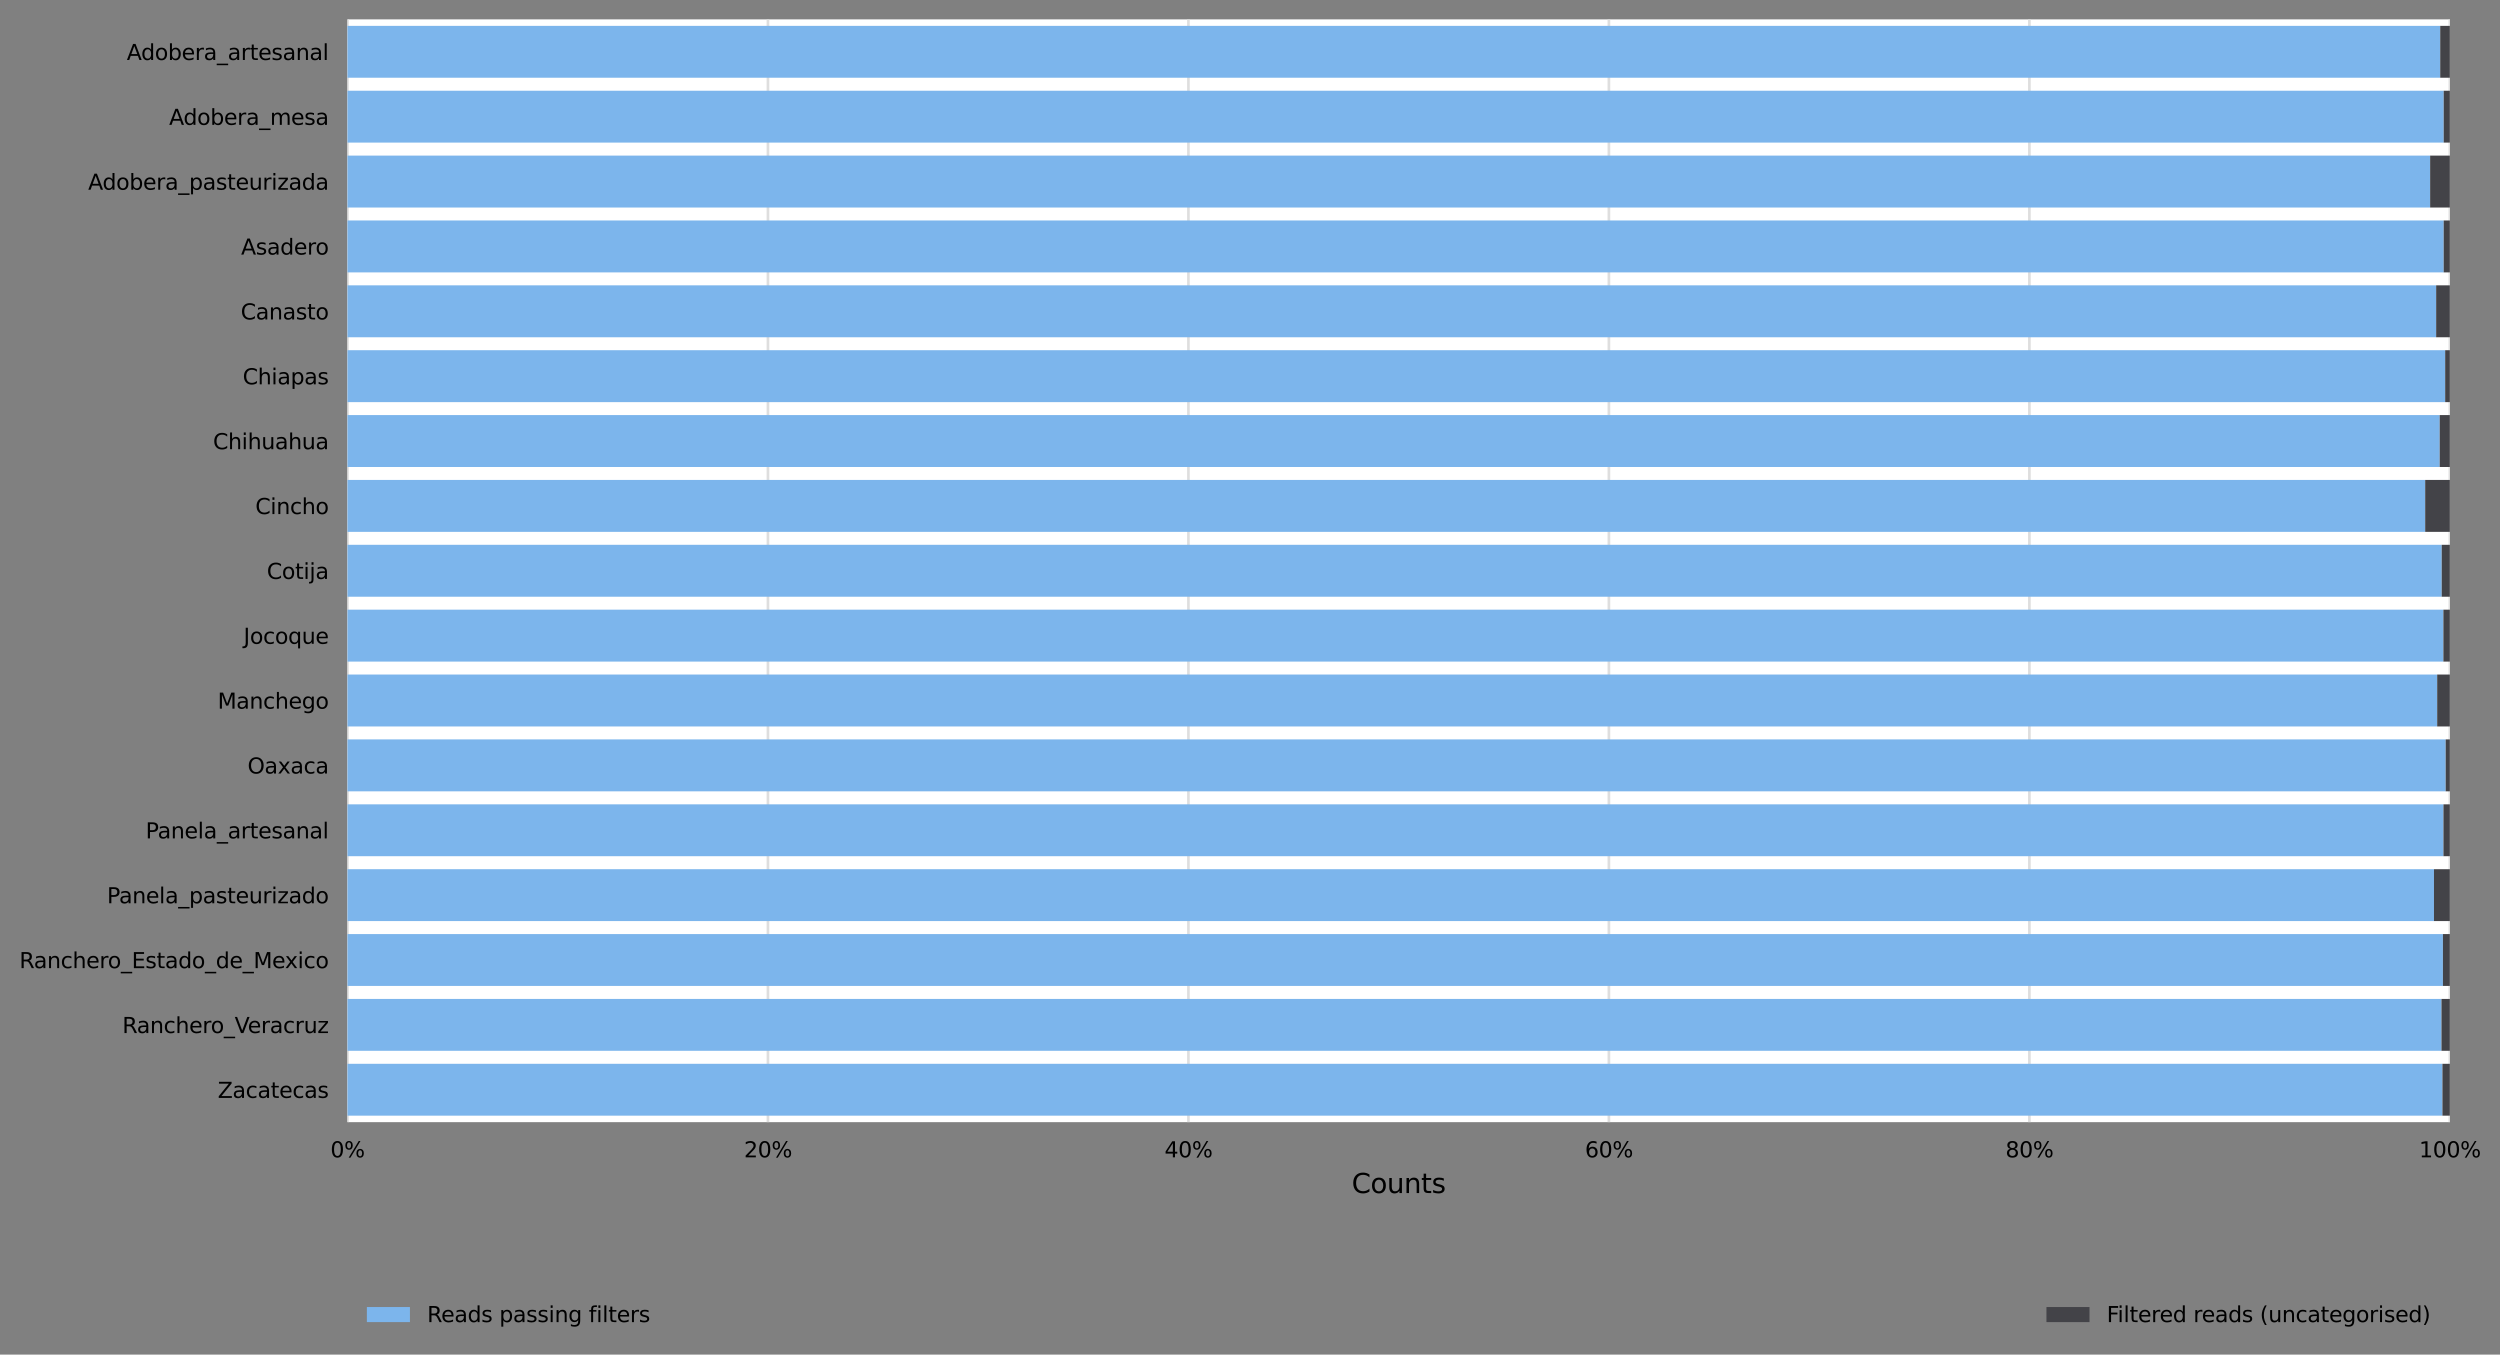 <?xml version="1.0" encoding="utf-8" standalone="no"?>
<!DOCTYPE svg PUBLIC "-//W3C//DTD SVG 1.1//EN"
  "http://www.w3.org/Graphics/SVG/1.1/DTD/svg11.dtd">
<svg height="503.334pt" version="1.1" viewBox="0 0 928.954 503.334" width="928.954pt" xmlns="http://www.w3.org/2000/svg" xmlns:xlink="http://www.w3.org/1999/xlink">
 <rect x="0" y="0" width="928.954" height="503.334" fill="#808080" stroke="none"/>
 <defs>
  <style type="text/css">*{stroke-linecap:butt;stroke-linejoin:round;}</style>
 </defs>
 <g id="figure_1">
  <g id="axes_1">
   <g id="patch_1">
    <path d="M 129.119 416.974 
L 910.319 416.974 
L 910.319 7.2 
L 129.119 7.2 
z
" style="fill:#ffffff;"/>
   </g>
   <g id="matplotlib.axis_1">
    <g id="xtick_1">
     <g id="line2d_1">
      <path clip-path="url(#p52efbc3d9e)" d="M 129.119 416.974 
L 129.119 7.2 
" style="fill:none;stroke:#dedede;stroke-linecap:square;"/>
     </g>
     <g id="text_1">
      <!-- 0% -->
      <g transform="translate(122.773 430.053)scale(0.08 -0.08)">
       <defs>
        <path d="M 2034 4250 
Q 1547 4250 1301 3770 
Q 1056 3291 1056 2328 
Q 1056 1369 1301 889 
Q 1547 409 2034 409 
Q 2525 409 2770 889 
Q 3016 1369 3016 2328 
Q 3016 3291 2770 3770 
Q 2525 4250 2034 4250 
z
M 2034 4750 
Q 2819 4750 3233 4129 
Q 3647 3509 3647 2328 
Q 3647 1150 3233 529 
Q 2819 -91 2034 -91 
Q 1250 -91 836 529 
Q 422 1150 422 2328 
Q 422 3509 836 4129 
Q 1250 4750 2034 4750 
z
" id="DejaVuSans-30" transform="scale(0.016)"/>
        <path d="M 4653 2053 
Q 4381 2053 4226 1822 
Q 4072 1591 4072 1178 
Q 4072 772 4226 539 
Q 4381 306 4653 306 
Q 4919 306 5073 539 
Q 5228 772 5228 1178 
Q 5228 1588 5073 1820 
Q 4919 2053 4653 2053 
z
M 4653 2450 
Q 5147 2450 5437 2106 
Q 5728 1763 5728 1178 
Q 5728 594 5436 251 
Q 5144 -91 4653 -91 
Q 4153 -91 3862 251 
Q 3572 594 3572 1178 
Q 3572 1766 3864 2108 
Q 4156 2450 4653 2450 
z
M 1428 4353 
Q 1159 4353 1004 4120 
Q 850 3888 850 3481 
Q 850 3069 1003 2837 
Q 1156 2606 1428 2606 
Q 1700 2606 1854 2837 
Q 2009 3069 2009 3481 
Q 2009 3884 1853 4118 
Q 1697 4353 1428 4353 
z
M 4250 4750 
L 4750 4750 
L 1831 -91 
L 1331 -91 
L 4250 4750 
z
M 1428 4750 
Q 1922 4750 2215 4408 
Q 2509 4066 2509 3481 
Q 2509 2891 2217 2550 
Q 1925 2209 1428 2209 
Q 931 2209 642 2551 
Q 353 2894 353 3481 
Q 353 4063 643 4406 
Q 934 4750 1428 4750 
z
" id="DejaVuSans-25" transform="scale(0.016)"/>
       </defs>
       <use xlink:href="#DejaVuSans-30"/>
       <use x="63.623" xlink:href="#DejaVuSans-25"/>
      </g>
     </g>
    </g>
    <g id="xtick_2">
     <g id="line2d_2">
      <path clip-path="url(#p52efbc3d9e)" d="M 285.359 416.974 
L 285.359 7.2 
" style="fill:none;stroke:#dedede;stroke-linecap:square;"/>
     </g>
     <g id="text_2">
      <!-- 20% -->
      <g transform="translate(276.468 430.053)scale(0.08 -0.08)">
       <defs>
        <path d="M 1228 531 
L 3431 531 
L 3431 0 
L 469 0 
L 469 531 
Q 828 903 1448 1529 
Q 2069 2156 2228 2338 
Q 2531 2678 2651 2914 
Q 2772 3150 2772 3378 
Q 2772 3750 2511 3984 
Q 2250 4219 1831 4219 
Q 1534 4219 1204 4116 
Q 875 4013 500 3803 
L 500 4441 
Q 881 4594 1212 4672 
Q 1544 4750 1819 4750 
Q 2544 4750 2975 4387 
Q 3406 4025 3406 3419 
Q 3406 3131 3298 2873 
Q 3191 2616 2906 2266 
Q 2828 2175 2409 1742 
Q 1991 1309 1228 531 
z
" id="DejaVuSans-32" transform="scale(0.016)"/>
       </defs>
       <use xlink:href="#DejaVuSans-32"/>
       <use x="63.623" xlink:href="#DejaVuSans-30"/>
       <use x="127.246" xlink:href="#DejaVuSans-25"/>
      </g>
     </g>
    </g>
    <g id="xtick_3">
     <g id="line2d_3">
      <path clip-path="url(#p52efbc3d9e)" d="M 441.599 416.974 
L 441.599 7.2 
" style="fill:none;stroke:#dedede;stroke-linecap:square;"/>
     </g>
     <g id="text_3">
      <!-- 40% -->
      <g transform="translate(432.708 430.053)scale(0.08 -0.08)">
       <defs>
        <path d="M 2419 4116 
L 825 1625 
L 2419 1625 
L 2419 4116 
z
M 2253 4666 
L 3047 4666 
L 3047 1625 
L 3713 1625 
L 3713 1100 
L 3047 1100 
L 3047 0 
L 2419 0 
L 2419 1100 
L 313 1100 
L 313 1709 
L 2253 4666 
z
" id="DejaVuSans-34" transform="scale(0.016)"/>
       </defs>
       <use xlink:href="#DejaVuSans-34"/>
       <use x="63.623" xlink:href="#DejaVuSans-30"/>
       <use x="127.246" xlink:href="#DejaVuSans-25"/>
      </g>
     </g>
    </g>
    <g id="xtick_4">
     <g id="line2d_4">
      <path clip-path="url(#p52efbc3d9e)" d="M 597.839 416.974 
L 597.839 7.2 
" style="fill:none;stroke:#dedede;stroke-linecap:square;"/>
     </g>
     <g id="text_4">
      <!-- 60% -->
      <g transform="translate(588.948 430.053)scale(0.08 -0.08)">
       <defs>
        <path d="M 2113 2584 
Q 1688 2584 1439 2293 
Q 1191 2003 1191 1497 
Q 1191 994 1439 701 
Q 1688 409 2113 409 
Q 2538 409 2786 701 
Q 3034 994 3034 1497 
Q 3034 2003 2786 2293 
Q 2538 2584 2113 2584 
z
M 3366 4563 
L 3366 3988 
Q 3128 4100 2886 4159 
Q 2644 4219 2406 4219 
Q 1781 4219 1451 3797 
Q 1122 3375 1075 2522 
Q 1259 2794 1537 2939 
Q 1816 3084 2150 3084 
Q 2853 3084 3261 2657 
Q 3669 2231 3669 1497 
Q 3669 778 3244 343 
Q 2819 -91 2113 -91 
Q 1303 -91 875 529 
Q 447 1150 447 2328 
Q 447 3434 972 4092 
Q 1497 4750 2381 4750 
Q 2619 4750 2861 4703 
Q 3103 4656 3366 4563 
z
" id="DejaVuSans-36" transform="scale(0.016)"/>
       </defs>
       <use xlink:href="#DejaVuSans-36"/>
       <use x="63.623" xlink:href="#DejaVuSans-30"/>
       <use x="127.246" xlink:href="#DejaVuSans-25"/>
      </g>
     </g>
    </g>
    <g id="xtick_5">
     <g id="line2d_5">
      <path clip-path="url(#p52efbc3d9e)" d="M 754.079 416.974 
L 754.079 7.2 
" style="fill:none;stroke:#dedede;stroke-linecap:square;"/>
     </g>
     <g id="text_5">
      <!-- 80% -->
      <g transform="translate(745.188 430.053)scale(0.08 -0.08)">
       <defs>
        <path d="M 2034 2216 
Q 1584 2216 1326 1975 
Q 1069 1734 1069 1313 
Q 1069 891 1326 650 
Q 1584 409 2034 409 
Q 2484 409 2743 651 
Q 3003 894 3003 1313 
Q 3003 1734 2745 1975 
Q 2488 2216 2034 2216 
z
M 1403 2484 
Q 997 2584 770 2862 
Q 544 3141 544 3541 
Q 544 4100 942 4425 
Q 1341 4750 2034 4750 
Q 2731 4750 3128 4425 
Q 3525 4100 3525 3541 
Q 3525 3141 3298 2862 
Q 3072 2584 2669 2484 
Q 3125 2378 3379 2068 
Q 3634 1759 3634 1313 
Q 3634 634 3220 271 
Q 2806 -91 2034 -91 
Q 1263 -91 848 271 
Q 434 634 434 1313 
Q 434 1759 690 2068 
Q 947 2378 1403 2484 
z
M 1172 3481 
Q 1172 3119 1398 2916 
Q 1625 2713 2034 2713 
Q 2441 2713 2670 2916 
Q 2900 3119 2900 3481 
Q 2900 3844 2670 4047 
Q 2441 4250 2034 4250 
Q 1625 4250 1398 4047 
Q 1172 3844 1172 3481 
z
" id="DejaVuSans-38" transform="scale(0.016)"/>
       </defs>
       <use xlink:href="#DejaVuSans-38"/>
       <use x="63.623" xlink:href="#DejaVuSans-30"/>
       <use x="127.246" xlink:href="#DejaVuSans-25"/>
      </g>
     </g>
    </g>
    <g id="xtick_6">
     <g id="line2d_6">
      <path clip-path="url(#p52efbc3d9e)" d="M 910.319 416.974 
L 910.319 7.2 
" style="fill:none;stroke:#dedede;stroke-linecap:square;"/>
     </g>
     <g id="text_6">
      <!-- 100% -->
      <g transform="translate(898.883 430.053)scale(0.08 -0.08)">
       <defs>
        <path d="M 794 531 
L 1825 531 
L 1825 4091 
L 703 3866 
L 703 4441 
L 1819 4666 
L 2450 4666 
L 2450 531 
L 3481 531 
L 3481 0 
L 794 0 
L 794 531 
z
" id="DejaVuSans-31" transform="scale(0.016)"/>
       </defs>
       <use xlink:href="#DejaVuSans-31"/>
       <use x="63.623" xlink:href="#DejaVuSans-30"/>
       <use x="127.246" xlink:href="#DejaVuSans-30"/>
       <use x="190.869" xlink:href="#DejaVuSans-25"/>
      </g>
     </g>
    </g>
    <g id="text_7">
     <!-- Counts -->
     <g transform="translate(502.266 443.315)scale(0.1 -0.1)">
      <defs>
       <path d="M 4122 4306 
L 4122 3641 
Q 3803 3938 3442 4084 
Q 3081 4231 2675 4231 
Q 1875 4231 1450 3742 
Q 1025 3253 1025 2328 
Q 1025 1406 1450 917 
Q 1875 428 2675 428 
Q 3081 428 3442 575 
Q 3803 722 4122 1019 
L 4122 359 
Q 3791 134 3420 21 
Q 3050 -91 2638 -91 
Q 1578 -91 968 557 
Q 359 1206 359 2328 
Q 359 3453 968 4101 
Q 1578 4750 2638 4750 
Q 3056 4750 3426 4639 
Q 3797 4528 4122 4306 
z
" id="DejaVuSans-43" transform="scale(0.016)"/>
       <path d="M 1959 3097 
Q 1497 3097 1228 2736 
Q 959 2375 959 1747 
Q 959 1119 1226 758 
Q 1494 397 1959 397 
Q 2419 397 2687 759 
Q 2956 1122 2956 1747 
Q 2956 2369 2687 2733 
Q 2419 3097 1959 3097 
z
M 1959 3584 
Q 2709 3584 3137 3096 
Q 3566 2609 3566 1747 
Q 3566 888 3137 398 
Q 2709 -91 1959 -91 
Q 1206 -91 779 398 
Q 353 888 353 1747 
Q 353 2609 779 3096 
Q 1206 3584 1959 3584 
z
" id="DejaVuSans-6f" transform="scale(0.016)"/>
       <path d="M 544 1381 
L 544 3500 
L 1119 3500 
L 1119 1403 
Q 1119 906 1312 657 
Q 1506 409 1894 409 
Q 2359 409 2629 706 
Q 2900 1003 2900 1516 
L 2900 3500 
L 3475 3500 
L 3475 0 
L 2900 0 
L 2900 538 
Q 2691 219 2414 64 
Q 2138 -91 1772 -91 
Q 1169 -91 856 284 
Q 544 659 544 1381 
z
M 1991 3584 
L 1991 3584 
z
" id="DejaVuSans-75" transform="scale(0.016)"/>
       <path d="M 3513 2113 
L 3513 0 
L 2938 0 
L 2938 2094 
Q 2938 2591 2744 2837 
Q 2550 3084 2163 3084 
Q 1697 3084 1428 2787 
Q 1159 2491 1159 1978 
L 1159 0 
L 581 0 
L 581 3500 
L 1159 3500 
L 1159 2956 
Q 1366 3272 1645 3428 
Q 1925 3584 2291 3584 
Q 2894 3584 3203 3211 
Q 3513 2838 3513 2113 
z
" id="DejaVuSans-6e" transform="scale(0.016)"/>
       <path d="M 1172 4494 
L 1172 3500 
L 2356 3500 
L 2356 3053 
L 1172 3053 
L 1172 1153 
Q 1172 725 1289 603 
Q 1406 481 1766 481 
L 2356 481 
L 2356 0 
L 1766 0 
Q 1100 0 847 248 
Q 594 497 594 1153 
L 594 3053 
L 172 3053 
L 172 3500 
L 594 3500 
L 594 4494 
L 1172 4494 
z
" id="DejaVuSans-74" transform="scale(0.016)"/>
       <path d="M 2834 3397 
L 2834 2853 
Q 2591 2978 2328 3040 
Q 2066 3103 1784 3103 
Q 1356 3103 1142 2972 
Q 928 2841 928 2578 
Q 928 2378 1081 2264 
Q 1234 2150 1697 2047 
L 1894 2003 
Q 2506 1872 2764 1633 
Q 3022 1394 3022 966 
Q 3022 478 2636 193 
Q 2250 -91 1575 -91 
Q 1294 -91 989 -36 
Q 684 19 347 128 
L 347 722 
Q 666 556 975 473 
Q 1284 391 1588 391 
Q 1994 391 2212 530 
Q 2431 669 2431 922 
Q 2431 1156 2273 1281 
Q 2116 1406 1581 1522 
L 1381 1569 
Q 847 1681 609 1914 
Q 372 2147 372 2553 
Q 372 3047 722 3315 
Q 1072 3584 1716 3584 
Q 2034 3584 2315 3537 
Q 2597 3491 2834 3397 
z
" id="DejaVuSans-73" transform="scale(0.016)"/>
      </defs>
      <use xlink:href="#DejaVuSans-43"/>
      <use x="69.824" xlink:href="#DejaVuSans-6f"/>
      <use x="131.006" xlink:href="#DejaVuSans-75"/>
      <use x="194.385" xlink:href="#DejaVuSans-6e"/>
      <use x="257.764" xlink:href="#DejaVuSans-74"/>
      <use x="296.973" xlink:href="#DejaVuSans-73"/>
     </g>
    </g>
   </g>
   <g id="matplotlib.axis_2">
    <g id="ytick_1">
     <g id="text_8">
      <!-- Adobera_artesanal -->
      <g transform="translate(47.105 22.292)scale(0.08 -0.08)">
       <defs>
        <path d="M 2188 4044 
L 1331 1722 
L 3047 1722 
L 2188 4044 
z
M 1831 4666 
L 2547 4666 
L 4325 0 
L 3669 0 
L 3244 1197 
L 1141 1197 
L 716 0 
L 50 0 
L 1831 4666 
z
" id="DejaVuSans-41" transform="scale(0.016)"/>
        <path d="M 2906 2969 
L 2906 4863 
L 3481 4863 
L 3481 0 
L 2906 0 
L 2906 525 
Q 2725 213 2448 61 
Q 2172 -91 1784 -91 
Q 1150 -91 751 415 
Q 353 922 353 1747 
Q 353 2572 751 3078 
Q 1150 3584 1784 3584 
Q 2172 3584 2448 3432 
Q 2725 3281 2906 2969 
z
M 947 1747 
Q 947 1113 1208 752 
Q 1469 391 1925 391 
Q 2381 391 2643 752 
Q 2906 1113 2906 1747 
Q 2906 2381 2643 2742 
Q 2381 3103 1925 3103 
Q 1469 3103 1208 2742 
Q 947 2381 947 1747 
z
" id="DejaVuSans-64" transform="scale(0.016)"/>
        <path d="M 3116 1747 
Q 3116 2381 2855 2742 
Q 2594 3103 2138 3103 
Q 1681 3103 1420 2742 
Q 1159 2381 1159 1747 
Q 1159 1113 1420 752 
Q 1681 391 2138 391 
Q 2594 391 2855 752 
Q 3116 1113 3116 1747 
z
M 1159 2969 
Q 1341 3281 1617 3432 
Q 1894 3584 2278 3584 
Q 2916 3584 3314 3078 
Q 3713 2572 3713 1747 
Q 3713 922 3314 415 
Q 2916 -91 2278 -91 
Q 1894 -91 1617 61 
Q 1341 213 1159 525 
L 1159 0 
L 581 0 
L 581 4863 
L 1159 4863 
L 1159 2969 
z
" id="DejaVuSans-62" transform="scale(0.016)"/>
        <path d="M 3597 1894 
L 3597 1613 
L 953 1613 
Q 991 1019 1311 708 
Q 1631 397 2203 397 
Q 2534 397 2845 478 
Q 3156 559 3463 722 
L 3463 178 
Q 3153 47 2828 -22 
Q 2503 -91 2169 -91 
Q 1331 -91 842 396 
Q 353 884 353 1716 
Q 353 2575 817 3079 
Q 1281 3584 2069 3584 
Q 2775 3584 3186 3129 
Q 3597 2675 3597 1894 
z
M 3022 2063 
Q 3016 2534 2758 2815 
Q 2500 3097 2075 3097 
Q 1594 3097 1305 2825 
Q 1016 2553 972 2059 
L 3022 2063 
z
" id="DejaVuSans-65" transform="scale(0.016)"/>
        <path d="M 2631 2963 
Q 2534 3019 2420 3045 
Q 2306 3072 2169 3072 
Q 1681 3072 1420 2755 
Q 1159 2438 1159 1844 
L 1159 0 
L 581 0 
L 581 3500 
L 1159 3500 
L 1159 2956 
Q 1341 3275 1631 3429 
Q 1922 3584 2338 3584 
Q 2397 3584 2469 3576 
Q 2541 3569 2628 3553 
L 2631 2963 
z
" id="DejaVuSans-72" transform="scale(0.016)"/>
        <path d="M 2194 1759 
Q 1497 1759 1228 1600 
Q 959 1441 959 1056 
Q 959 750 1161 570 
Q 1363 391 1709 391 
Q 2188 391 2477 730 
Q 2766 1069 2766 1631 
L 2766 1759 
L 2194 1759 
z
M 3341 1997 
L 3341 0 
L 2766 0 
L 2766 531 
Q 2569 213 2275 61 
Q 1981 -91 1556 -91 
Q 1019 -91 701 211 
Q 384 513 384 1019 
Q 384 1609 779 1909 
Q 1175 2209 1959 2209 
L 2766 2209 
L 2766 2266 
Q 2766 2663 2505 2880 
Q 2244 3097 1772 3097 
Q 1472 3097 1187 3025 
Q 903 2953 641 2809 
L 641 3341 
Q 956 3463 1253 3523 
Q 1550 3584 1831 3584 
Q 2591 3584 2966 3190 
Q 3341 2797 3341 1997 
z
" id="DejaVuSans-61" transform="scale(0.016)"/>
        <path d="M 3263 -1063 
L 3263 -1509 
L -63 -1509 
L -63 -1063 
L 3263 -1063 
z
" id="DejaVuSans-5f" transform="scale(0.016)"/>
        <path d="M 603 4863 
L 1178 4863 
L 1178 0 
L 603 0 
L 603 4863 
z
" id="DejaVuSans-6c" transform="scale(0.016)"/>
       </defs>
       <use xlink:href="#DejaVuSans-41"/>
       <use x="66.658" xlink:href="#DejaVuSans-64"/>
       <use x="130.135" xlink:href="#DejaVuSans-6f"/>
       <use x="191.316" xlink:href="#DejaVuSans-62"/>
       <use x="254.793" xlink:href="#DejaVuSans-65"/>
       <use x="316.316" xlink:href="#DejaVuSans-72"/>
       <use x="357.43" xlink:href="#DejaVuSans-61"/>
       <use x="418.709" xlink:href="#DejaVuSans-5f"/>
       <use x="468.709" xlink:href="#DejaVuSans-61"/>
       <use x="529.988" xlink:href="#DejaVuSans-72"/>
       <use x="571.102" xlink:href="#DejaVuSans-74"/>
       <use x="610.311" xlink:href="#DejaVuSans-65"/>
       <use x="671.834" xlink:href="#DejaVuSans-73"/>
       <use x="723.934" xlink:href="#DejaVuSans-61"/>
       <use x="785.213" xlink:href="#DejaVuSans-6e"/>
       <use x="848.592" xlink:href="#DejaVuSans-61"/>
       <use x="909.871" xlink:href="#DejaVuSans-6c"/>
      </g>
     </g>
    </g>
    <g id="ytick_2">
     <g id="text_9">
      <!-- Adobera_mesa -->
      <g transform="translate(62.835 46.396)scale(0.08 -0.08)">
       <defs>
        <path d="M 3328 2828 
Q 3544 3216 3844 3400 
Q 4144 3584 4550 3584 
Q 5097 3584 5394 3201 
Q 5691 2819 5691 2113 
L 5691 0 
L 5113 0 
L 5113 2094 
Q 5113 2597 4934 2840 
Q 4756 3084 4391 3084 
Q 3944 3084 3684 2787 
Q 3425 2491 3425 1978 
L 3425 0 
L 2847 0 
L 2847 2094 
Q 2847 2600 2669 2842 
Q 2491 3084 2119 3084 
Q 1678 3084 1418 2786 
Q 1159 2488 1159 1978 
L 1159 0 
L 581 0 
L 581 3500 
L 1159 3500 
L 1159 2956 
Q 1356 3278 1631 3431 
Q 1906 3584 2284 3584 
Q 2666 3584 2933 3390 
Q 3200 3197 3328 2828 
z
" id="DejaVuSans-6d" transform="scale(0.016)"/>
       </defs>
       <use xlink:href="#DejaVuSans-41"/>
       <use x="66.658" xlink:href="#DejaVuSans-64"/>
       <use x="130.135" xlink:href="#DejaVuSans-6f"/>
       <use x="191.316" xlink:href="#DejaVuSans-62"/>
       <use x="254.793" xlink:href="#DejaVuSans-65"/>
       <use x="316.316" xlink:href="#DejaVuSans-72"/>
       <use x="357.43" xlink:href="#DejaVuSans-61"/>
       <use x="418.709" xlink:href="#DejaVuSans-5f"/>
       <use x="468.709" xlink:href="#DejaVuSans-6d"/>
       <use x="566.121" xlink:href="#DejaVuSans-65"/>
       <use x="627.645" xlink:href="#DejaVuSans-73"/>
       <use x="679.744" xlink:href="#DejaVuSans-61"/>
      </g>
     </g>
    </g>
    <g id="ytick_3">
     <g id="text_10">
      <!-- Adobera_pasteurizada -->
      <g transform="translate(32.749 70.5)scale(0.08 -0.08)">
       <defs>
        <path d="M 1159 525 
L 1159 -1331 
L 581 -1331 
L 581 3500 
L 1159 3500 
L 1159 2969 
Q 1341 3281 1617 3432 
Q 1894 3584 2278 3584 
Q 2916 3584 3314 3078 
Q 3713 2572 3713 1747 
Q 3713 922 3314 415 
Q 2916 -91 2278 -91 
Q 1894 -91 1617 61 
Q 1341 213 1159 525 
z
M 3116 1747 
Q 3116 2381 2855 2742 
Q 2594 3103 2138 3103 
Q 1681 3103 1420 2742 
Q 1159 2381 1159 1747 
Q 1159 1113 1420 752 
Q 1681 391 2138 391 
Q 2594 391 2855 752 
Q 3116 1113 3116 1747 
z
" id="DejaVuSans-70" transform="scale(0.016)"/>
        <path d="M 603 3500 
L 1178 3500 
L 1178 0 
L 603 0 
L 603 3500 
z
M 603 4863 
L 1178 4863 
L 1178 4134 
L 603 4134 
L 603 4863 
z
" id="DejaVuSans-69" transform="scale(0.016)"/>
        <path d="M 353 3500 
L 3084 3500 
L 3084 2975 
L 922 459 
L 3084 459 
L 3084 0 
L 275 0 
L 275 525 
L 2438 3041 
L 353 3041 
L 353 3500 
z
" id="DejaVuSans-7a" transform="scale(0.016)"/>
       </defs>
       <use xlink:href="#DejaVuSans-41"/>
       <use x="66.658" xlink:href="#DejaVuSans-64"/>
       <use x="130.135" xlink:href="#DejaVuSans-6f"/>
       <use x="191.316" xlink:href="#DejaVuSans-62"/>
       <use x="254.793" xlink:href="#DejaVuSans-65"/>
       <use x="316.316" xlink:href="#DejaVuSans-72"/>
       <use x="357.43" xlink:href="#DejaVuSans-61"/>
       <use x="418.709" xlink:href="#DejaVuSans-5f"/>
       <use x="468.709" xlink:href="#DejaVuSans-70"/>
       <use x="532.186" xlink:href="#DejaVuSans-61"/>
       <use x="593.465" xlink:href="#DejaVuSans-73"/>
       <use x="645.564" xlink:href="#DejaVuSans-74"/>
       <use x="684.773" xlink:href="#DejaVuSans-65"/>
       <use x="746.297" xlink:href="#DejaVuSans-75"/>
       <use x="809.676" xlink:href="#DejaVuSans-72"/>
       <use x="850.789" xlink:href="#DejaVuSans-69"/>
       <use x="878.572" xlink:href="#DejaVuSans-7a"/>
       <use x="931.062" xlink:href="#DejaVuSans-61"/>
       <use x="992.342" xlink:href="#DejaVuSans-64"/>
       <use x="1055.818" xlink:href="#DejaVuSans-61"/>
      </g>
     </g>
    </g>
    <g id="ytick_4">
     <g id="text_11">
      <!-- Asadero -->
      <g transform="translate(89.571 94.605)scale(0.08 -0.08)">
       <use xlink:href="#DejaVuSans-41"/>
       <use x="68.408" xlink:href="#DejaVuSans-73"/>
       <use x="120.508" xlink:href="#DejaVuSans-61"/>
       <use x="181.787" xlink:href="#DejaVuSans-64"/>
       <use x="245.264" xlink:href="#DejaVuSans-65"/>
       <use x="306.787" xlink:href="#DejaVuSans-72"/>
       <use x="345.65" xlink:href="#DejaVuSans-6f"/>
      </g>
     </g>
    </g>
    <g id="ytick_5">
     <g id="text_12">
      <!-- Canasto -->
      <g transform="translate(89.459 118.709)scale(0.08 -0.08)">
       <use xlink:href="#DejaVuSans-43"/>
       <use x="69.824" xlink:href="#DejaVuSans-61"/>
       <use x="131.104" xlink:href="#DejaVuSans-6e"/>
       <use x="194.482" xlink:href="#DejaVuSans-61"/>
       <use x="255.762" xlink:href="#DejaVuSans-73"/>
       <use x="307.861" xlink:href="#DejaVuSans-74"/>
       <use x="347.07" xlink:href="#DejaVuSans-6f"/>
      </g>
     </g>
    </g>
    <g id="ytick_6">
     <g id="text_13">
      <!-- Chiapas -->
      <g transform="translate(90.189 142.813)scale(0.08 -0.08)">
       <defs>
        <path d="M 3513 2113 
L 3513 0 
L 2938 0 
L 2938 2094 
Q 2938 2591 2744 2837 
Q 2550 3084 2163 3084 
Q 1697 3084 1428 2787 
Q 1159 2491 1159 1978 
L 1159 0 
L 581 0 
L 581 4863 
L 1159 4863 
L 1159 2956 
Q 1366 3272 1645 3428 
Q 1925 3584 2291 3584 
Q 2894 3584 3203 3211 
Q 3513 2838 3513 2113 
z
" id="DejaVuSans-68" transform="scale(0.016)"/>
       </defs>
       <use xlink:href="#DejaVuSans-43"/>
       <use x="69.824" xlink:href="#DejaVuSans-68"/>
       <use x="133.203" xlink:href="#DejaVuSans-69"/>
       <use x="160.986" xlink:href="#DejaVuSans-61"/>
       <use x="222.266" xlink:href="#DejaVuSans-70"/>
       <use x="285.742" xlink:href="#DejaVuSans-61"/>
       <use x="347.021" xlink:href="#DejaVuSans-73"/>
      </g>
     </g>
    </g>
    <g id="ytick_7">
     <g id="text_14">
      <!-- Chihuahua -->
      <g transform="translate(79.155 166.918)scale(0.08 -0.08)">
       <use xlink:href="#DejaVuSans-43"/>
       <use x="69.824" xlink:href="#DejaVuSans-68"/>
       <use x="133.203" xlink:href="#DejaVuSans-69"/>
       <use x="160.986" xlink:href="#DejaVuSans-68"/>
       <use x="224.365" xlink:href="#DejaVuSans-75"/>
       <use x="287.744" xlink:href="#DejaVuSans-61"/>
       <use x="349.023" xlink:href="#DejaVuSans-68"/>
       <use x="412.402" xlink:href="#DejaVuSans-75"/>
       <use x="475.781" xlink:href="#DejaVuSans-61"/>
      </g>
     </g>
    </g>
    <g id="ytick_8">
     <g id="text_15">
      <!-- Cincho -->
      <g transform="translate(94.876 191.022)scale(0.08 -0.08)">
       <defs>
        <path d="M 3122 3366 
L 3122 2828 
Q 2878 2963 2633 3030 
Q 2388 3097 2138 3097 
Q 1578 3097 1268 2742 
Q 959 2388 959 1747 
Q 959 1106 1268 751 
Q 1578 397 2138 397 
Q 2388 397 2633 464 
Q 2878 531 3122 666 
L 3122 134 
Q 2881 22 2623 -34 
Q 2366 -91 2075 -91 
Q 1284 -91 818 406 
Q 353 903 353 1747 
Q 353 2603 823 3093 
Q 1294 3584 2113 3584 
Q 2378 3584 2631 3529 
Q 2884 3475 3122 3366 
z
" id="DejaVuSans-63" transform="scale(0.016)"/>
       </defs>
       <use xlink:href="#DejaVuSans-43"/>
       <use x="69.824" xlink:href="#DejaVuSans-69"/>
       <use x="97.607" xlink:href="#DejaVuSans-6e"/>
       <use x="160.986" xlink:href="#DejaVuSans-63"/>
       <use x="215.967" xlink:href="#DejaVuSans-68"/>
       <use x="279.346" xlink:href="#DejaVuSans-6f"/>
      </g>
     </g>
    </g>
    <g id="ytick_9">
     <g id="text_16">
      <!-- Cotija -->
      <g transform="translate(99.154 215.126)scale(0.08 -0.08)">
       <defs>
        <path d="M 603 3500 
L 1178 3500 
L 1178 -63 
Q 1178 -731 923 -1031 
Q 669 -1331 103 -1331 
L -116 -1331 
L -116 -844 
L 38 -844 
Q 366 -844 484 -692 
Q 603 -541 603 -63 
L 603 3500 
z
M 603 4863 
L 1178 4863 
L 1178 4134 
L 603 4134 
L 603 4863 
z
" id="DejaVuSans-6a" transform="scale(0.016)"/>
       </defs>
       <use xlink:href="#DejaVuSans-43"/>
       <use x="69.824" xlink:href="#DejaVuSans-6f"/>
       <use x="131.006" xlink:href="#DejaVuSans-74"/>
       <use x="170.215" xlink:href="#DejaVuSans-69"/>
       <use x="197.998" xlink:href="#DejaVuSans-6a"/>
       <use x="225.781" xlink:href="#DejaVuSans-61"/>
      </g>
     </g>
    </g>
    <g id="ytick_10">
     <g id="text_17">
      <!-- Jocoque -->
      <g transform="translate(90.499 239.231)scale(0.08 -0.08)">
       <defs>
        <path d="M 628 4666 
L 1259 4666 
L 1259 325 
Q 1259 -519 939 -900 
Q 619 -1281 -91 -1281 
L -331 -1281 
L -331 -750 
L -134 -750 
Q 284 -750 456 -515 
Q 628 -281 628 325 
L 628 4666 
z
" id="DejaVuSans-4a" transform="scale(0.016)"/>
        <path d="M 947 1747 
Q 947 1113 1208 752 
Q 1469 391 1925 391 
Q 2381 391 2643 752 
Q 2906 1113 2906 1747 
Q 2906 2381 2643 2742 
Q 2381 3103 1925 3103 
Q 1469 3103 1208 2742 
Q 947 2381 947 1747 
z
M 2906 525 
Q 2725 213 2448 61 
Q 2172 -91 1784 -91 
Q 1150 -91 751 415 
Q 353 922 353 1747 
Q 353 2572 751 3078 
Q 1150 3584 1784 3584 
Q 2172 3584 2448 3432 
Q 2725 3281 2906 2969 
L 2906 3500 
L 3481 3500 
L 3481 -1331 
L 2906 -1331 
L 2906 525 
z
" id="DejaVuSans-71" transform="scale(0.016)"/>
       </defs>
       <use xlink:href="#DejaVuSans-4a"/>
       <use x="29.492" xlink:href="#DejaVuSans-6f"/>
       <use x="90.674" xlink:href="#DejaVuSans-63"/>
       <use x="145.654" xlink:href="#DejaVuSans-6f"/>
       <use x="206.836" xlink:href="#DejaVuSans-71"/>
       <use x="270.312" xlink:href="#DejaVuSans-75"/>
       <use x="333.691" xlink:href="#DejaVuSans-65"/>
      </g>
     </g>
    </g>
    <g id="ytick_11">
     <g id="text_18">
      <!-- Manchego -->
      <g transform="translate(80.879 263.335)scale(0.08 -0.08)">
       <defs>
        <path d="M 628 4666 
L 1569 4666 
L 2759 1491 
L 3956 4666 
L 4897 4666 
L 4897 0 
L 4281 0 
L 4281 4097 
L 3078 897 
L 2444 897 
L 1241 4097 
L 1241 0 
L 628 0 
L 628 4666 
z
" id="DejaVuSans-4d" transform="scale(0.016)"/>
        <path d="M 2906 1791 
Q 2906 2416 2648 2759 
Q 2391 3103 1925 3103 
Q 1463 3103 1205 2759 
Q 947 2416 947 1791 
Q 947 1169 1205 825 
Q 1463 481 1925 481 
Q 2391 481 2648 825 
Q 2906 1169 2906 1791 
z
M 3481 434 
Q 3481 -459 3084 -895 
Q 2688 -1331 1869 -1331 
Q 1566 -1331 1297 -1286 
Q 1028 -1241 775 -1147 
L 775 -588 
Q 1028 -725 1275 -790 
Q 1522 -856 1778 -856 
Q 2344 -856 2625 -561 
Q 2906 -266 2906 331 
L 2906 616 
Q 2728 306 2450 153 
Q 2172 0 1784 0 
Q 1141 0 747 490 
Q 353 981 353 1791 
Q 353 2603 747 3093 
Q 1141 3584 1784 3584 
Q 2172 3584 2450 3431 
Q 2728 3278 2906 2969 
L 2906 3500 
L 3481 3500 
L 3481 434 
z
" id="DejaVuSans-67" transform="scale(0.016)"/>
       </defs>
       <use xlink:href="#DejaVuSans-4d"/>
       <use x="86.279" xlink:href="#DejaVuSans-61"/>
       <use x="147.559" xlink:href="#DejaVuSans-6e"/>
       <use x="210.938" xlink:href="#DejaVuSans-63"/>
       <use x="265.918" xlink:href="#DejaVuSans-68"/>
       <use x="329.297" xlink:href="#DejaVuSans-65"/>
       <use x="390.82" xlink:href="#DejaVuSans-67"/>
       <use x="454.297" xlink:href="#DejaVuSans-6f"/>
      </g>
     </g>
    </g>
    <g id="ytick_12">
     <g id="text_19">
      <!-- Oaxaca -->
      <g transform="translate(91.98 287.439)scale(0.08 -0.08)">
       <defs>
        <path d="M 2522 4238 
Q 1834 4238 1429 3725 
Q 1025 3213 1025 2328 
Q 1025 1447 1429 934 
Q 1834 422 2522 422 
Q 3209 422 3611 934 
Q 4013 1447 4013 2328 
Q 4013 3213 3611 3725 
Q 3209 4238 2522 4238 
z
M 2522 4750 
Q 3503 4750 4090 4092 
Q 4678 3434 4678 2328 
Q 4678 1225 4090 567 
Q 3503 -91 2522 -91 
Q 1538 -91 948 565 
Q 359 1222 359 2328 
Q 359 3434 948 4092 
Q 1538 4750 2522 4750 
z
" id="DejaVuSans-4f" transform="scale(0.016)"/>
        <path d="M 3513 3500 
L 2247 1797 
L 3578 0 
L 2900 0 
L 1881 1375 
L 863 0 
L 184 0 
L 1544 1831 
L 300 3500 
L 978 3500 
L 1906 2253 
L 2834 3500 
L 3513 3500 
z
" id="DejaVuSans-78" transform="scale(0.016)"/>
       </defs>
       <use xlink:href="#DejaVuSans-4f"/>
       <use x="78.711" xlink:href="#DejaVuSans-61"/>
       <use x="139.99" xlink:href="#DejaVuSans-78"/>
       <use x="199.17" xlink:href="#DejaVuSans-61"/>
       <use x="260.449" xlink:href="#DejaVuSans-63"/>
       <use x="315.43" xlink:href="#DejaVuSans-61"/>
      </g>
     </g>
    </g>
    <g id="ytick_13">
     <g id="text_20">
      <!-- Panela_artesanal -->
      <g transform="translate(54.12 311.544)scale(0.08 -0.08)">
       <defs>
        <path d="M 1259 4147 
L 1259 2394 
L 2053 2394 
Q 2494 2394 2734 2622 
Q 2975 2850 2975 3272 
Q 2975 3691 2734 3919 
Q 2494 4147 2053 4147 
L 1259 4147 
z
M 628 4666 
L 2053 4666 
Q 2838 4666 3239 4311 
Q 3641 3956 3641 3272 
Q 3641 2581 3239 2228 
Q 2838 1875 2053 1875 
L 1259 1875 
L 1259 0 
L 628 0 
L 628 4666 
z
" id="DejaVuSans-50" transform="scale(0.016)"/>
       </defs>
       <use xlink:href="#DejaVuSans-50"/>
       <use x="55.803" xlink:href="#DejaVuSans-61"/>
       <use x="117.082" xlink:href="#DejaVuSans-6e"/>
       <use x="180.461" xlink:href="#DejaVuSans-65"/>
       <use x="241.984" xlink:href="#DejaVuSans-6c"/>
       <use x="269.768" xlink:href="#DejaVuSans-61"/>
       <use x="331.047" xlink:href="#DejaVuSans-5f"/>
       <use x="381.047" xlink:href="#DejaVuSans-61"/>
       <use x="442.326" xlink:href="#DejaVuSans-72"/>
       <use x="483.439" xlink:href="#DejaVuSans-74"/>
       <use x="522.648" xlink:href="#DejaVuSans-65"/>
       <use x="584.172" xlink:href="#DejaVuSans-73"/>
       <use x="636.271" xlink:href="#DejaVuSans-61"/>
       <use x="697.551" xlink:href="#DejaVuSans-6e"/>
       <use x="760.93" xlink:href="#DejaVuSans-61"/>
       <use x="822.209" xlink:href="#DejaVuSans-6c"/>
      </g>
     </g>
    </g>
    <g id="ytick_14">
     <g id="text_21">
      <!-- Panela_pasteurizado -->
      <g transform="translate(39.771 335.648)scale(0.08 -0.08)">
       <use xlink:href="#DejaVuSans-50"/>
       <use x="55.803" xlink:href="#DejaVuSans-61"/>
       <use x="117.082" xlink:href="#DejaVuSans-6e"/>
       <use x="180.461" xlink:href="#DejaVuSans-65"/>
       <use x="241.984" xlink:href="#DejaVuSans-6c"/>
       <use x="269.768" xlink:href="#DejaVuSans-61"/>
       <use x="331.047" xlink:href="#DejaVuSans-5f"/>
       <use x="381.047" xlink:href="#DejaVuSans-70"/>
       <use x="444.523" xlink:href="#DejaVuSans-61"/>
       <use x="505.803" xlink:href="#DejaVuSans-73"/>
       <use x="557.902" xlink:href="#DejaVuSans-74"/>
       <use x="597.111" xlink:href="#DejaVuSans-65"/>
       <use x="658.635" xlink:href="#DejaVuSans-75"/>
       <use x="722.014" xlink:href="#DejaVuSans-72"/>
       <use x="763.127" xlink:href="#DejaVuSans-69"/>
       <use x="790.91" xlink:href="#DejaVuSans-7a"/>
       <use x="843.4" xlink:href="#DejaVuSans-61"/>
       <use x="904.68" xlink:href="#DejaVuSans-64"/>
       <use x="968.156" xlink:href="#DejaVuSans-6f"/>
      </g>
     </g>
    </g>
    <g id="ytick_15">
     <g id="text_22">
      <!-- Ranchero_Estado_de_Mexico -->
      <g transform="translate(7.2 359.752)scale(0.08 -0.08)">
       <defs>
        <path d="M 2841 2188 
Q 3044 2119 3236 1894 
Q 3428 1669 3622 1275 
L 4263 0 
L 3584 0 
L 2988 1197 
Q 2756 1666 2539 1819 
Q 2322 1972 1947 1972 
L 1259 1972 
L 1259 0 
L 628 0 
L 628 4666 
L 2053 4666 
Q 2853 4666 3247 4331 
Q 3641 3997 3641 3322 
Q 3641 2881 3436 2590 
Q 3231 2300 2841 2188 
z
M 1259 4147 
L 1259 2491 
L 2053 2491 
Q 2509 2491 2742 2702 
Q 2975 2913 2975 3322 
Q 2975 3731 2742 3939 
Q 2509 4147 2053 4147 
L 1259 4147 
z
" id="DejaVuSans-52" transform="scale(0.016)"/>
        <path d="M 628 4666 
L 3578 4666 
L 3578 4134 
L 1259 4134 
L 1259 2753 
L 3481 2753 
L 3481 2222 
L 1259 2222 
L 1259 531 
L 3634 531 
L 3634 0 
L 628 0 
L 628 4666 
z
" id="DejaVuSans-45" transform="scale(0.016)"/>
       </defs>
       <use xlink:href="#DejaVuSans-52"/>
       <use x="67.232" xlink:href="#DejaVuSans-61"/>
       <use x="128.512" xlink:href="#DejaVuSans-6e"/>
       <use x="191.891" xlink:href="#DejaVuSans-63"/>
       <use x="246.871" xlink:href="#DejaVuSans-68"/>
       <use x="310.25" xlink:href="#DejaVuSans-65"/>
       <use x="371.773" xlink:href="#DejaVuSans-72"/>
       <use x="410.637" xlink:href="#DejaVuSans-6f"/>
       <use x="471.818" xlink:href="#DejaVuSans-5f"/>
       <use x="521.818" xlink:href="#DejaVuSans-45"/>
       <use x="585.002" xlink:href="#DejaVuSans-73"/>
       <use x="637.102" xlink:href="#DejaVuSans-74"/>
       <use x="676.311" xlink:href="#DejaVuSans-61"/>
       <use x="737.59" xlink:href="#DejaVuSans-64"/>
       <use x="801.066" xlink:href="#DejaVuSans-6f"/>
       <use x="862.248" xlink:href="#DejaVuSans-5f"/>
       <use x="912.248" xlink:href="#DejaVuSans-64"/>
       <use x="975.725" xlink:href="#DejaVuSans-65"/>
       <use x="1037.248" xlink:href="#DejaVuSans-5f"/>
       <use x="1087.248" xlink:href="#DejaVuSans-4d"/>
       <use x="1173.527" xlink:href="#DejaVuSans-65"/>
       <use x="1233.301" xlink:href="#DejaVuSans-78"/>
       <use x="1292.48" xlink:href="#DejaVuSans-69"/>
       <use x="1320.264" xlink:href="#DejaVuSans-63"/>
       <use x="1375.244" xlink:href="#DejaVuSans-6f"/>
      </g>
     </g>
    </g>
    <g id="ytick_16">
     <g id="text_23">
      <!-- Ranchero_Veracruz -->
      <g transform="translate(45.45 383.857)scale(0.08 -0.08)">
       <defs>
        <path d="M 1831 0 
L 50 4666 
L 709 4666 
L 2188 738 
L 3669 4666 
L 4325 4666 
L 2547 0 
L 1831 0 
z
" id="DejaVuSans-56" transform="scale(0.016)"/>
       </defs>
       <use xlink:href="#DejaVuSans-52"/>
       <use x="67.232" xlink:href="#DejaVuSans-61"/>
       <use x="128.512" xlink:href="#DejaVuSans-6e"/>
       <use x="191.891" xlink:href="#DejaVuSans-63"/>
       <use x="246.871" xlink:href="#DejaVuSans-68"/>
       <use x="310.25" xlink:href="#DejaVuSans-65"/>
       <use x="371.773" xlink:href="#DejaVuSans-72"/>
       <use x="410.637" xlink:href="#DejaVuSans-6f"/>
       <use x="471.818" xlink:href="#DejaVuSans-5f"/>
       <use x="521.818" xlink:href="#DejaVuSans-56"/>
       <use x="582.477" xlink:href="#DejaVuSans-65"/>
       <use x="644" xlink:href="#DejaVuSans-72"/>
       <use x="685.113" xlink:href="#DejaVuSans-61"/>
       <use x="746.393" xlink:href="#DejaVuSans-63"/>
       <use x="801.373" xlink:href="#DejaVuSans-72"/>
       <use x="842.486" xlink:href="#DejaVuSans-75"/>
       <use x="905.865" xlink:href="#DejaVuSans-7a"/>
      </g>
     </g>
    </g>
    <g id="ytick_17">
     <g id="text_24">
      <!-- Zacatecas -->
      <g transform="translate(80.907 407.961)scale(0.08 -0.08)">
       <defs>
        <path d="M 359 4666 
L 4025 4666 
L 4025 4184 
L 1075 531 
L 4097 531 
L 4097 0 
L 288 0 
L 288 481 
L 3238 4134 
L 359 4134 
L 359 4666 
z
" id="DejaVuSans-5a" transform="scale(0.016)"/>
       </defs>
       <use xlink:href="#DejaVuSans-5a"/>
       <use x="68.506" xlink:href="#DejaVuSans-61"/>
       <use x="129.785" xlink:href="#DejaVuSans-63"/>
       <use x="184.766" xlink:href="#DejaVuSans-61"/>
       <use x="246.045" xlink:href="#DejaVuSans-74"/>
       <use x="285.254" xlink:href="#DejaVuSans-65"/>
       <use x="346.777" xlink:href="#DejaVuSans-63"/>
       <use x="401.758" xlink:href="#DejaVuSans-61"/>
       <use x="463.037" xlink:href="#DejaVuSans-73"/>
      </g>
     </g>
    </g>
   </g>
   <g id="patch_2">
    <path clip-path="url(#p52efbc3d9e)" d="M 129.119 9.61 
L 906.738 9.61 
L 906.738 28.894 
L 129.119 28.894 
z
" style="fill:#7cb5ec;"/>
   </g>
   <g id="patch_3">
    <path clip-path="url(#p52efbc3d9e)" d="M 129.119 33.715 
L 908.035 33.715 
L 908.035 52.998 
L 129.119 52.998 
z
" style="fill:#7cb5ec;"/>
   </g>
   <g id="patch_4">
    <path clip-path="url(#p52efbc3d9e)" d="M 129.119 57.819 
L 902.993 57.819 
L 902.993 77.103 
L 129.119 77.103 
z
" style="fill:#7cb5ec;"/>
   </g>
   <g id="patch_5">
    <path clip-path="url(#p52efbc3d9e)" d="M 129.119 81.923 
L 908.029 81.923 
L 908.029 101.207 
L 129.119 101.207 
z
" style="fill:#7cb5ec;"/>
   </g>
   <g id="patch_6">
    <path clip-path="url(#p52efbc3d9e)" d="M 129.119 106.028 
L 905.23 106.028 
L 905.23 125.311 
L 129.119 125.311 
z
" style="fill:#7cb5ec;"/>
   </g>
   <g id="patch_7">
    <path clip-path="url(#p52efbc3d9e)" d="M 129.119 130.132 
L 908.581 130.132 
L 908.581 149.416 
L 129.119 149.416 
z
" style="fill:#7cb5ec;"/>
   </g>
   <g id="patch_8">
    <path clip-path="url(#p52efbc3d9e)" d="M 129.119 154.237 
L 906.546 154.237 
L 906.546 173.52 
L 129.119 173.52 
z
" style="fill:#7cb5ec;"/>
   </g>
   <g id="patch_9">
    <path clip-path="url(#p52efbc3d9e)" d="M 129.119 178.341 
L 901.155 178.341 
L 901.155 197.624 
L 129.119 197.624 
z
" style="fill:#7cb5ec;"/>
   </g>
   <g id="patch_10">
    <path clip-path="url(#p52efbc3d9e)" d="M 129.119 202.445 
L 907.292 202.445 
L 907.292 221.729 
L 129.119 221.729 
z
" style="fill:#7cb5ec;"/>
   </g>
   <g id="patch_11">
    <path clip-path="url(#p52efbc3d9e)" d="M 129.119 226.55 
L 907.916 226.55 
L 907.916 245.833 
L 129.119 245.833 
z
" style="fill:#7cb5ec;"/>
   </g>
   <g id="patch_12">
    <path clip-path="url(#p52efbc3d9e)" d="M 129.119 250.654 
L 905.611 250.654 
L 905.611 269.937 
L 129.119 269.937 
z
" style="fill:#7cb5ec;"/>
   </g>
   <g id="patch_13">
    <path clip-path="url(#p52efbc3d9e)" d="M 129.119 274.758 
L 908.77 274.758 
L 908.77 294.042 
L 129.119 294.042 
z
" style="fill:#7cb5ec;"/>
   </g>
   <g id="patch_14">
    <path clip-path="url(#p52efbc3d9e)" d="M 129.119 298.863 
L 907.939 298.863 
L 907.939 318.146 
L 129.119 318.146 
z
" style="fill:#7cb5ec;"/>
   </g>
   <g id="patch_15">
    <path clip-path="url(#p52efbc3d9e)" d="M 129.119 322.967 
L 904.418 322.967 
L 904.418 342.25 
L 129.119 342.25 
z
" style="fill:#7cb5ec;"/>
   </g>
   <g id="patch_16">
    <path clip-path="url(#p52efbc3d9e)" d="M 129.119 347.071 
L 907.743 347.071 
L 907.743 366.355 
L 129.119 366.355 
z
" style="fill:#7cb5ec;"/>
   </g>
   <g id="patch_17">
    <path clip-path="url(#p52efbc3d9e)" d="M 129.119 371.176 
L 907.204 371.176 
L 907.204 390.459 
L 129.119 390.459 
z
" style="fill:#7cb5ec;"/>
   </g>
   <g id="patch_18">
    <path clip-path="url(#p52efbc3d9e)" d="M 129.119 395.28 
L 907.561 395.28 
L 907.561 414.563 
L 129.119 414.563 
z
" style="fill:#7cb5ec;"/>
   </g>
   <g id="patch_19">
    <path clip-path="url(#p52efbc3d9e)" d="M 906.738 9.61 
L 910.319 9.61 
L 910.319 28.894 
L 906.738 28.894 
z
" style="fill:#434348;"/>
   </g>
   <g id="patch_20">
    <path clip-path="url(#p52efbc3d9e)" d="M 908.035 33.715 
L 910.319 33.715 
L 910.319 52.998 
L 908.035 52.998 
z
" style="fill:#434348;"/>
   </g>
   <g id="patch_21">
    <path clip-path="url(#p52efbc3d9e)" d="M 902.993 57.819 
L 910.319 57.819 
L 910.319 77.103 
L 902.993 77.103 
z
" style="fill:#434348;"/>
   </g>
   <g id="patch_22">
    <path clip-path="url(#p52efbc3d9e)" d="M 908.029 81.923 
L 910.319 81.923 
L 910.319 101.207 
L 908.029 101.207 
z
" style="fill:#434348;"/>
   </g>
   <g id="patch_23">
    <path clip-path="url(#p52efbc3d9e)" d="M 905.23 106.028 
L 910.319 106.028 
L 910.319 125.311 
L 905.23 125.311 
z
" style="fill:#434348;"/>
   </g>
   <g id="patch_24">
    <path clip-path="url(#p52efbc3d9e)" d="M 908.581 130.132 
L 910.319 130.132 
L 910.319 149.416 
L 908.581 149.416 
z
" style="fill:#434348;"/>
   </g>
   <g id="patch_25">
    <path clip-path="url(#p52efbc3d9e)" d="M 906.546 154.237 
L 910.319 154.237 
L 910.319 173.52 
L 906.546 173.52 
z
" style="fill:#434348;"/>
   </g>
   <g id="patch_26">
    <path clip-path="url(#p52efbc3d9e)" d="M 901.155 178.341 
L 910.319 178.341 
L 910.319 197.624 
L 901.155 197.624 
z
" style="fill:#434348;"/>
   </g>
   <g id="patch_27">
    <path clip-path="url(#p52efbc3d9e)" d="M 907.292 202.445 
L 910.319 202.445 
L 910.319 221.729 
L 907.292 221.729 
z
" style="fill:#434348;"/>
   </g>
   <g id="patch_28">
    <path clip-path="url(#p52efbc3d9e)" d="M 907.916 226.55 
L 910.319 226.55 
L 910.319 245.833 
L 907.916 245.833 
z
" style="fill:#434348;"/>
   </g>
   <g id="patch_29">
    <path clip-path="url(#p52efbc3d9e)" d="M 905.611 250.654 
L 910.319 250.654 
L 910.319 269.937 
L 905.611 269.937 
z
" style="fill:#434348;"/>
   </g>
   <g id="patch_30">
    <path clip-path="url(#p52efbc3d9e)" d="M 908.77 274.758 
L 910.319 274.758 
L 910.319 294.042 
L 908.77 294.042 
z
" style="fill:#434348;"/>
   </g>
   <g id="patch_31">
    <path clip-path="url(#p52efbc3d9e)" d="M 907.939 298.863 
L 910.319 298.863 
L 910.319 318.146 
L 907.939 318.146 
z
" style="fill:#434348;"/>
   </g>
   <g id="patch_32">
    <path clip-path="url(#p52efbc3d9e)" d="M 904.418 322.967 
L 910.319 322.967 
L 910.319 342.25 
L 904.418 342.25 
z
" style="fill:#434348;"/>
   </g>
   <g id="patch_33">
    <path clip-path="url(#p52efbc3d9e)" d="M 907.743 347.071 
L 910.319 347.071 
L 910.319 366.355 
L 907.743 366.355 
z
" style="fill:#434348;"/>
   </g>
   <g id="patch_34">
    <path clip-path="url(#p52efbc3d9e)" d="M 907.204 371.176 
L 910.319 371.176 
L 910.319 390.459 
L 907.204 390.459 
z
" style="fill:#434348;"/>
   </g>
   <g id="patch_35">
    <path clip-path="url(#p52efbc3d9e)" d="M 907.561 395.28 
L 910.319 395.28 
L 910.319 414.563 
L 907.561 414.563 
z
" style="fill:#434348;"/>
   </g>
   <g id="text_25">
    <!-- Cutadapt: Filtered Reads -->
    <g transform="translate(421.142 -20.52)scale(0.16 -0.16)">
     <defs>
      <path d="M 750 794 
L 1409 794 
L 1409 0 
L 750 0 
L 750 794 
z
M 750 3309 
L 1409 3309 
L 1409 2516 
L 750 2516 
L 750 3309 
z
" id="DejaVuSans-3a" transform="scale(0.016)"/>
      <path id="DejaVuSans-20" transform="scale(0.016)"/>
      <path d="M 628 4666 
L 3309 4666 
L 3309 4134 
L 1259 4134 
L 1259 2759 
L 3109 2759 
L 3109 2228 
L 1259 2228 
L 1259 0 
L 628 0 
L 628 4666 
z
" id="DejaVuSans-46" transform="scale(0.016)"/>
     </defs>
     <use xlink:href="#DejaVuSans-43"/>
     <use x="69.824" xlink:href="#DejaVuSans-75"/>
     <use x="133.203" xlink:href="#DejaVuSans-74"/>
     <use x="172.412" xlink:href="#DejaVuSans-61"/>
     <use x="233.691" xlink:href="#DejaVuSans-64"/>
     <use x="297.168" xlink:href="#DejaVuSans-61"/>
     <use x="358.447" xlink:href="#DejaVuSans-70"/>
     <use x="421.924" xlink:href="#DejaVuSans-74"/>
     <use x="461.133" xlink:href="#DejaVuSans-3a"/>
     <use x="494.824" xlink:href="#DejaVuSans-20"/>
     <use x="526.611" xlink:href="#DejaVuSans-46"/>
     <use x="576.881" xlink:href="#DejaVuSans-69"/>
     <use x="604.664" xlink:href="#DejaVuSans-6c"/>
     <use x="632.447" xlink:href="#DejaVuSans-74"/>
     <use x="671.656" xlink:href="#DejaVuSans-65"/>
     <use x="733.18" xlink:href="#DejaVuSans-72"/>
     <use x="772.043" xlink:href="#DejaVuSans-65"/>
     <use x="833.566" xlink:href="#DejaVuSans-64"/>
     <use x="897.043" xlink:href="#DejaVuSans-20"/>
     <use x="928.83" xlink:href="#DejaVuSans-52"/>
     <use x="993.812" xlink:href="#DejaVuSans-65"/>
     <use x="1055.336" xlink:href="#DejaVuSans-61"/>
     <use x="1116.615" xlink:href="#DejaVuSans-64"/>
     <use x="1180.092" xlink:href="#DejaVuSans-73"/>
    </g>
   </g>
   <g id="legend_1">
    <g id="patch_36">
     <path d="M 136.319 491.27 
L 152.319 491.27 
L 152.319 485.67 
L 136.319 485.67 
z
" style="fill:#7cb5ec;"/>
    </g>
    <g id="text_26">
     <!-- Reads passing filters -->
     <g transform="translate(158.719 491.27)scale(0.08 -0.08)">
      <defs>
       <path d="M 2375 4863 
L 2375 4384 
L 1825 4384 
Q 1516 4384 1395 4259 
Q 1275 4134 1275 3809 
L 1275 3500 
L 2222 3500 
L 2222 3053 
L 1275 3053 
L 1275 0 
L 697 0 
L 697 3053 
L 147 3053 
L 147 3500 
L 697 3500 
L 697 3744 
Q 697 4328 969 4595 
Q 1241 4863 1831 4863 
L 2375 4863 
z
" id="DejaVuSans-66" transform="scale(0.016)"/>
      </defs>
      <use xlink:href="#DejaVuSans-52"/>
      <use x="64.982" xlink:href="#DejaVuSans-65"/>
      <use x="126.506" xlink:href="#DejaVuSans-61"/>
      <use x="187.785" xlink:href="#DejaVuSans-64"/>
      <use x="251.262" xlink:href="#DejaVuSans-73"/>
      <use x="303.361" xlink:href="#DejaVuSans-20"/>
      <use x="335.148" xlink:href="#DejaVuSans-70"/>
      <use x="398.625" xlink:href="#DejaVuSans-61"/>
      <use x="459.904" xlink:href="#DejaVuSans-73"/>
      <use x="512.004" xlink:href="#DejaVuSans-73"/>
      <use x="564.104" xlink:href="#DejaVuSans-69"/>
      <use x="591.887" xlink:href="#DejaVuSans-6e"/>
      <use x="655.266" xlink:href="#DejaVuSans-67"/>
      <use x="718.742" xlink:href="#DejaVuSans-20"/>
      <use x="750.529" xlink:href="#DejaVuSans-66"/>
      <use x="785.734" xlink:href="#DejaVuSans-69"/>
      <use x="813.518" xlink:href="#DejaVuSans-6c"/>
      <use x="841.301" xlink:href="#DejaVuSans-74"/>
      <use x="880.51" xlink:href="#DejaVuSans-65"/>
      <use x="942.033" xlink:href="#DejaVuSans-72"/>
      <use x="983.146" xlink:href="#DejaVuSans-73"/>
     </g>
    </g>
    <g id="patch_37">
     <path d="M 760.423 491.27 
L 776.423 491.27 
L 776.423 485.67 
L 760.423 485.67 
z
" style="fill:#434348;"/>
    </g>
    <g id="text_27">
     <!-- Filtered reads (uncategorised) -->
     <g transform="translate(782.822 491.27)scale(0.08 -0.08)">
      <defs>
       <path d="M 1984 4856 
Q 1566 4138 1362 3434 
Q 1159 2731 1159 2009 
Q 1159 1288 1364 580 
Q 1569 -128 1984 -844 
L 1484 -844 
Q 1016 -109 783 600 
Q 550 1309 550 2009 
Q 550 2706 781 3412 
Q 1013 4119 1484 4856 
L 1984 4856 
z
" id="DejaVuSans-28" transform="scale(0.016)"/>
       <path d="M 513 4856 
L 1013 4856 
Q 1481 4119 1714 3412 
Q 1947 2706 1947 2009 
Q 1947 1309 1714 600 
Q 1481 -109 1013 -844 
L 513 -844 
Q 928 -128 1133 580 
Q 1338 1288 1338 2009 
Q 1338 2731 1133 3434 
Q 928 4138 513 4856 
z
" id="DejaVuSans-29" transform="scale(0.016)"/>
      </defs>
      <use xlink:href="#DejaVuSans-46"/>
      <use x="50.27" xlink:href="#DejaVuSans-69"/>
      <use x="78.053" xlink:href="#DejaVuSans-6c"/>
      <use x="105.836" xlink:href="#DejaVuSans-74"/>
      <use x="145.045" xlink:href="#DejaVuSans-65"/>
      <use x="206.568" xlink:href="#DejaVuSans-72"/>
      <use x="245.432" xlink:href="#DejaVuSans-65"/>
      <use x="306.955" xlink:href="#DejaVuSans-64"/>
      <use x="370.432" xlink:href="#DejaVuSans-20"/>
      <use x="402.219" xlink:href="#DejaVuSans-72"/>
      <use x="441.082" xlink:href="#DejaVuSans-65"/>
      <use x="502.605" xlink:href="#DejaVuSans-61"/>
      <use x="563.885" xlink:href="#DejaVuSans-64"/>
      <use x="627.361" xlink:href="#DejaVuSans-73"/>
      <use x="679.461" xlink:href="#DejaVuSans-20"/>
      <use x="711.248" xlink:href="#DejaVuSans-28"/>
      <use x="750.262" xlink:href="#DejaVuSans-75"/>
      <use x="813.641" xlink:href="#DejaVuSans-6e"/>
      <use x="877.02" xlink:href="#DejaVuSans-63"/>
      <use x="932" xlink:href="#DejaVuSans-61"/>
      <use x="993.279" xlink:href="#DejaVuSans-74"/>
      <use x="1032.488" xlink:href="#DejaVuSans-65"/>
      <use x="1094.012" xlink:href="#DejaVuSans-67"/>
      <use x="1157.488" xlink:href="#DejaVuSans-6f"/>
      <use x="1218.67" xlink:href="#DejaVuSans-72"/>
      <use x="1259.783" xlink:href="#DejaVuSans-69"/>
      <use x="1287.566" xlink:href="#DejaVuSans-73"/>
      <use x="1339.666" xlink:href="#DejaVuSans-65"/>
      <use x="1401.189" xlink:href="#DejaVuSans-64"/>
      <use x="1464.666" xlink:href="#DejaVuSans-29"/>
     </g>
    </g>
   </g>
  </g>
 </g>
 <defs>
  <clipPath id="p52efbc3d9e">
   <rect height="409.774" width="781.2" x="129.119" y="7.2"/>
  </clipPath>
 </defs>
</svg>
